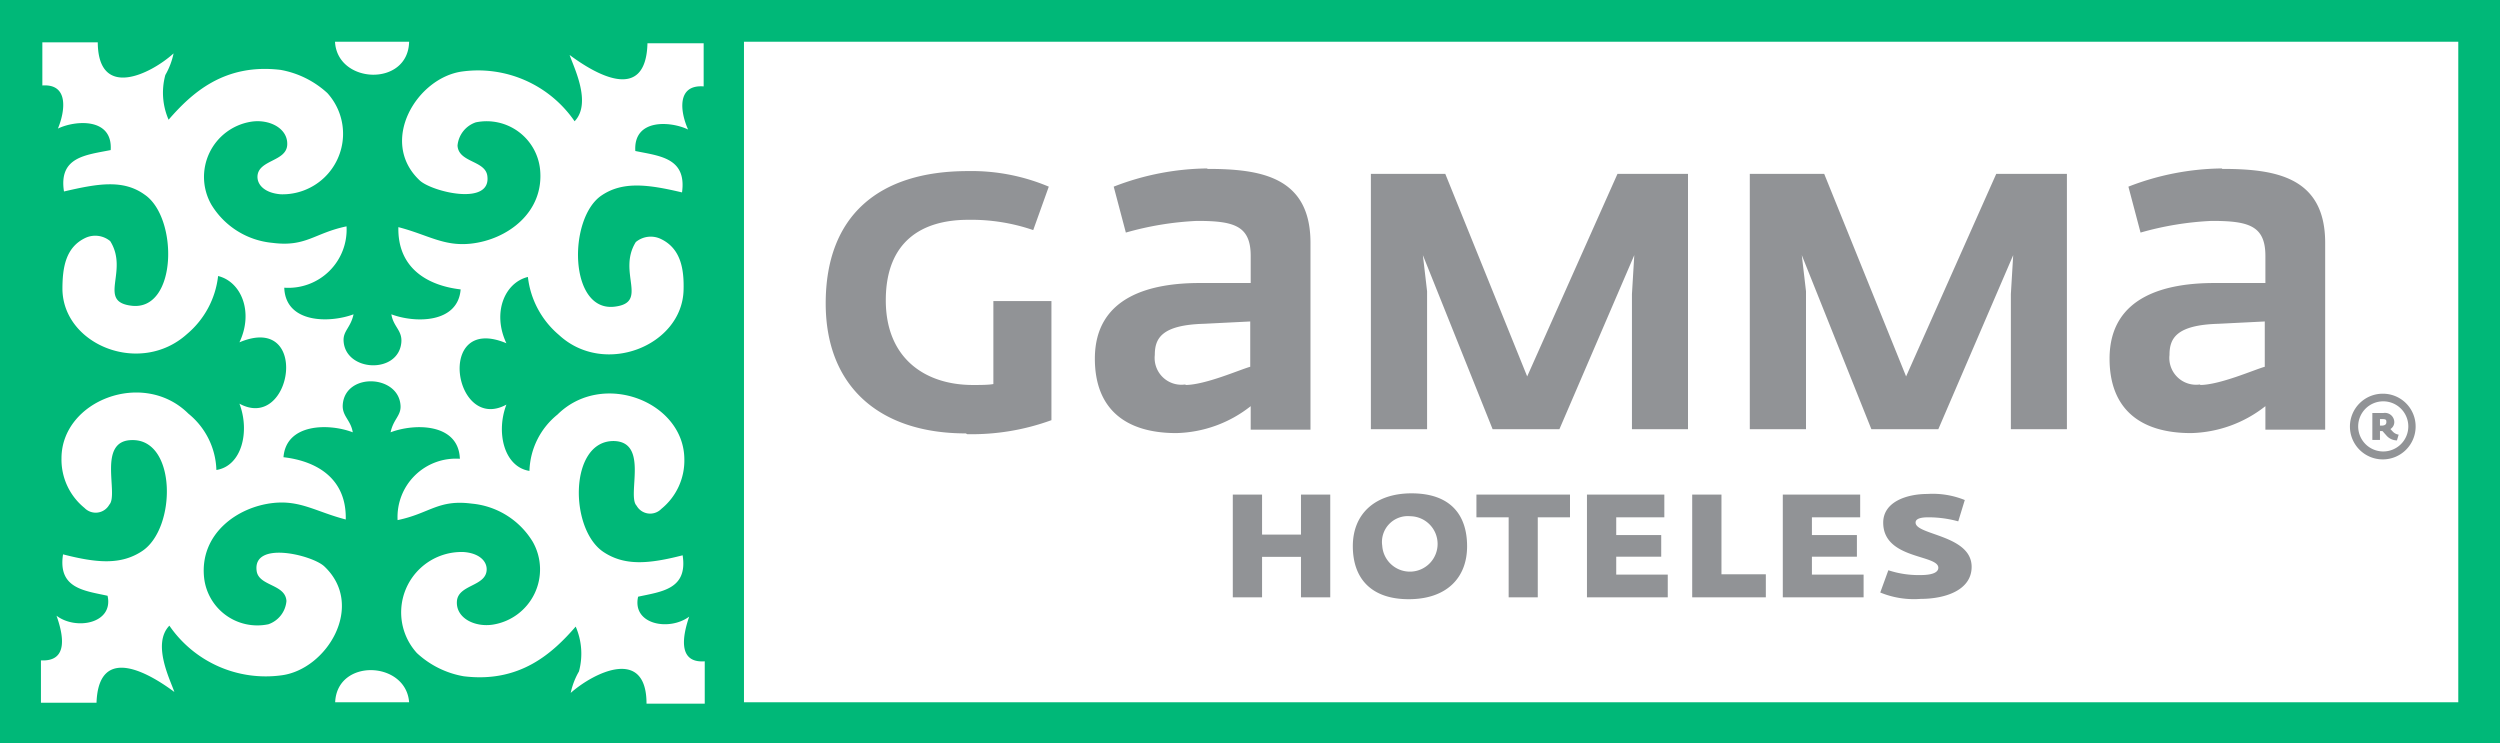 <svg id="ARTE" xmlns="http://www.w3.org/2000/svg" viewBox="0 0 160.59 47.74"><rect x="0" y="0" width="160.59" height="47.74" fill="#333333" stroke="none"/><title>gamma-logo</title><g id="_Group_" data-name="&lt;Group&gt;"><rect id="_Path_" data-name="&lt;Path&gt;" x="0.78" y="1.41" width="45.76" height="45.11" style="fill:#fff"/><rect id="_Path_2" data-name="&lt;Path&gt;" x="46.21" y="1.34" width="113.04" height="45.11" style="fill:#fff"/><g id="_Group_2" data-name="&lt;Group&gt;"><path id="_Path_3" data-name="&lt;Path&gt;" d="M1541.51,9911.24c-5.53,0-9-3-9-8.35,0-5.65,3.42-8.5,9.13-8.5a12.75,12.75,0,0,1,5.2,1l-1,2.79a12.25,12.25,0,0,0-4.18-.66c-3,0-5.29,1.41-5.29,5.17s2.56,5.44,5.59,5.44c0.48,0,1,0,1.32-.06v-5.33h3.73v7.65a14.94,14.94,0,0,1-5.41.9" transform="translate(-1479.47 -9883.4)" style="fill:#919396"/><polygon id="_Path_4" data-name="&lt;Path&gt;" points="104.83 27.57 104.83 18.89 104.98 16.39 100.17 27.57 95.88 27.57 91.4 16.39 91.67 18.71 91.67 27.57 88.06 27.57 88.06 11.17 92.84 11.17 98.1 24.18 103.9 11.17 108.43 11.17 108.43 27.57 104.83 27.57" style="fill:#919396"/><polygon id="_Path_5" data-name="&lt;Path&gt;" points="129.17 27.57 129.17 18.89 129.32 16.39 124.51 27.57 120.21 27.57 115.74 16.39 116.01 18.71 116.01 27.57 112.4 27.57 112.4 11.17 117.18 11.17 122.44 24.18 128.23 11.17 132.77 11.17 132.77 27.57 129.17 27.57" style="fill:#919396"/><path id="_Compound_Path_" data-name="&lt;Compound Path&gt;" d="M1555.65,9908.09a1.72,1.72,0,0,1-2-1.89c0-1.05.42-1.92,3.13-2l3-.15v2.91c-0.66.18-2.89,1.17-4.18,1.17m1.41-13.91a17,17,0,0,0-6,1.17l0.78,2.95a19.87,19.87,0,0,1,4.57-.75c2.37,0,3.45.3,3.45,2.25v1.74l-3.28,0c-3,0-6.73.78-6.73,4.86,0,3.19,1.92,4.78,5.23,4.78a8,8,0,0,0,4.78-1.73V9911h3.84v-12c0-4.24-3.18-4.75-6.61-4.75" transform="translate(-1479.47 -9883.4)" style="fill:#919396"/><path id="_Compound_Path_2" data-name="&lt;Compound Path&gt;" d="M1620.83,9908.09a1.72,1.72,0,0,1-2-1.89c0-1.05.42-1.92,3.12-2l3-.15v2.91c-0.66.18-2.89,1.17-4.17,1.17m1.41-13.91a17,17,0,0,0-6,1.17l0.78,2.95a19.86,19.86,0,0,1,4.57-.75c2.37,0,3.45.3,3.45,2.25v1.74l-3.28,0c-3,0-6.73.78-6.73,4.86,0,3.19,1.92,4.78,5.23,4.78a8,8,0,0,0,4.78-1.73V9911h3.84v-12c0-4.24-3.19-4.75-6.61-4.75" transform="translate(-1479.47 -9883.4)" style="fill:#919396"/></g><path id="_Compound_Path_3" data-name="&lt;Compound Path&gt;" d="M1637.38,9928.51H1527.26v-42.43h110.12v42.43Zm-131.66,0H1501c0.12-2.84,4.55-2.66,4.75,0m-20-42.43c0,3.76,3.39,2.09,4.87.75a4.72,4.72,0,0,1-.53,1.39,4.34,4.34,0,0,0,.21,2.87c1.47-1.69,3.56-3.64,7.2-3.2a6,6,0,0,1,3,1.49,3.89,3.89,0,0,1-3,6.5c-1-.08-1.52-0.59-1.49-1.17,0.07-1.05,1.85-.93,1.91-2s-1.16-1.68-2.33-1.49a3.59,3.59,0,0,0-2.54,5.33,5.14,5.14,0,0,0,3.92,2.45c2.16,0.28,2.69-.63,4.76-1.06a3.74,3.74,0,0,1-4,3.94c0.08,2.29,2.9,2.29,4.45,1.71-0.18.85-.67,1.06-0.64,1.7,0.1,2,3.52,2.16,3.71.11,0.07-.78-0.51-1-0.64-1.81,1.54,0.58,4.28.58,4.45-1.6-2.08-.24-4.06-1.33-4-4,1.89,0.49,2.91,1.25,4.66,1.06,2.32-.25,4.73-2,4.44-4.79a3.45,3.45,0,0,0-4.13-3,1.74,1.74,0,0,0-1.17,1.49c0.06,1.09,1.75.95,1.91,1.92,0.31,2-3.56,1.05-4.34.32-2.66-2.5-.18-6.62,2.75-7a7.52,7.52,0,0,1,7.2,3.2c1.13-1.18-.08-3.52-0.32-4.26,1.47,1.1,4.9,3.23,5-.75h3.61v2.77c-1.76-.13-1.5,1.66-1,2.77-1.11-.54-3.52-0.72-3.39,1.38,1.55,0.32,3.31.43,3,2.66-2.16-.51-3.81-0.74-5.19.21-2.14,1.48-2.08,7.47.85,7.13,2.24-.26.16-2.21,1.37-4.15a1.5,1.5,0,0,1,1.59-.21c1.28,0.6,1.52,1.89,1.48,3.3-0.1,3.57-5.09,5.57-8,2.88a5.72,5.72,0,0,1-2-3.73c-1.51.37-2.3,2.32-1.38,4.26-4.58-1.93-3.39,5.79,0,3.94-0.68,1.77-.16,4,1.48,4.26a4.83,4.83,0,0,1,1.8-3.62c2.9-2.87,8.13-.83,8.15,2.87a4,4,0,0,1-1.48,3.19,1,1,0,0,1-1.59-.21c-0.63-.65.82-4.12-1.48-4.15-2.86,0-2.85,5.67-.64,7.13,1.36,0.9,2.9.77,5.08,0.21,0.34,2.19-1.36,2.33-2.86,2.66-0.4,1.79,2,2.23,3.28,1.28-0.4,1.18-.78,3,1,2.87v2.72H1521c0-3.68-3.39-2-4.87-.69a4.67,4.67,0,0,1,.53-1.38,4.36,4.36,0,0,0-.21-2.88c-1.47,1.69-3.57,3.64-7.2,3.19a5.91,5.91,0,0,1-3-1.49,3.88,3.88,0,0,1,3-6.49c1,0.07,1.52.59,1.48,1.17-0.07,1.05-1.84.92-1.91,2s1.16,1.68,2.33,1.49a3.59,3.59,0,0,0,2.54-5.32,5.13,5.13,0,0,0-3.92-2.45c-2.16-.28-2.69.63-4.76,1.06a3.75,3.75,0,0,1,4-3.94c-0.08-2.29-2.9-2.29-4.45-1.7,0.18-.85.67-1.06,0.64-1.7-0.1-2-3.52-2.16-3.71-.11-0.07.77,0.51,1,.64,1.81-1.53-.59-4.28-0.58-4.45,1.6,2.09,0.24,4.06,1.33,4,4-1.89-.49-2.91-1.25-4.66-1.06-2.32.25-4.73,2-4.44,4.79a3.44,3.44,0,0,0,4.13,3,1.73,1.73,0,0,0,1.16-1.49c-0.06-1.09-1.75-.95-1.91-1.91-0.31-2,3.56-1.05,4.34-.32,2.66,2.5.18,6.62-2.75,7a7.51,7.51,0,0,1-7.2-3.19c-1.14,1.18.08,3.53,0.32,4.26-1.46-1.09-4.86-3.2-5,.69h-3.57v-2.72c1.81,0.1,1.42-1.69,1-2.87,1.24,0.95,3.68.51,3.28-1.28-1.5-.33-3.2-0.47-2.86-2.66,2.18,0.56,3.72.69,5.08-.21,2.21-1.46,2.22-7.17-.63-7.13-2.3,0-.85,3.5-1.48,4.15a1,1,0,0,1-1.59.21,4,4,0,0,1-1.48-3.19c0-3.71,5.26-5.74,8.15-2.87a4.84,4.84,0,0,1,1.8,3.62c1.64-.26,2.16-2.49,1.48-4.26,3.39,1.85,4.57-5.87,0-3.94,0.92-1.93.13-3.89-1.37-4.26a5.7,5.7,0,0,1-2,3.73c-3,2.7-7.95.7-8-2.88,0-1.41.21-2.7,1.48-3.3a1.5,1.5,0,0,1,1.59.21c1.22,1.94-.86,3.89,1.38,4.15,2.93,0.34,3-5.65.84-7.13-1.38-1-3-.72-5.19-0.21-0.35-2.23,1.41-2.34,3-2.66,0.14-2.1-2.28-1.92-3.39-1.38,0.46-1.11.72-2.89-1-2.77v-2.77h3.57Zm20,0c-0.06,2.92-4.62,2.73-4.76,0h4.76Zm-26.26,45.06h160.59V9883.4H1479.47v47.74Z" transform="translate(-1479.47 -9883.4)" style="fill:#00b878"/><path id="_Compound_Path_4" data-name="&lt;Compound Path&gt;" d="M1632.51,9910.32h-0.16v0.42h0.1c0.23,0,.31-0.09.31-0.22s0-.2-0.25-0.2m0.93,1.37a0.9,0.9,0,0,1-.68-0.32l-0.25-.28h-0.16v0.57h-0.49v-1.73h0.71a0.6,0.6,0,0,1,.7.58,0.52,0.52,0,0,1-.25.45l0.15,0.16a0.65,0.65,0,0,0,.38.2Z" transform="translate(-1479.47 -9883.4)" style="fill:#919396"/><path id="_Compound_Path_5" data-name="&lt;Compound Path&gt;" d="M1632.55,9908.69a2.11,2.11,0,1,0,2.09,2.11,2.1,2.1,0,0,0-2.09-2.11m0,0.49a1.61,1.61,0,1,1-1.6,1.61,1.61,1.61,0,0,1,1.6-1.61" transform="translate(-1479.47 -9883.4)" style="fill:#919396"/><g id="_Group_3" data-name="&lt;Group&gt;"><polygon id="_Path_6" data-name="&lt;Path&gt;" points="83.57 38.37 83.57 35.77 81.07 35.77 81.07 38.37 79.19 38.37 79.19 31.77 81.07 31.77 81.07 34.34 83.57 34.34 83.57 31.77 85.45 31.77 85.45 38.37 83.57 38.37" style="fill:#919396"/><path id="_Compound_Path_6" data-name="&lt;Compound Path&gt;" d="M1570.06,9916.56a1.66,1.66,0,0,0-1.8,1.9,1.78,1.78,0,1,0,1.8-1.9m-0.1,5.33c-2.4,0-3.59-1.32-3.59-3.41s1.45-3.39,3.77-3.39c2.48,0,3.57,1.36,3.57,3.4s-1.33,3.4-3.75,3.4" transform="translate(-1479.47 -9883.4)" style="fill:#919396"/><polygon id="_Path_7" data-name="&lt;Path&gt;" points="98.78 33.23 98.78 38.37 96.91 38.37 96.91 33.23 94.84 33.23 94.84 31.77 100.85 31.77 100.85 33.23 98.78 33.23" style="fill:#919396"/><polygon id="_Path_8" data-name="&lt;Path&gt;" points="101.94 38.37 101.94 31.77 106.91 31.77 106.91 33.23 103.82 33.23 103.82 34.37 106.71 34.37 106.71 35.76 103.82 35.76 103.82 36.91 107.13 36.91 107.13 38.37 101.94 38.37" style="fill:#919396"/><polygon id="_Path_9" data-name="&lt;Path&gt;" points="108.7 38.37 108.7 31.77 110.58 31.77 110.58 36.89 113.43 36.89 113.43 38.37 108.7 38.37" style="fill:#919396"/><polygon id="_Path_10" data-name="&lt;Path&gt;" points="114.52 38.37 114.52 31.77 119.49 31.77 119.49 33.23 116.39 33.23 116.39 34.37 119.28 34.37 119.28 35.76 116.39 35.76 116.39 36.91 119.71 36.91 119.71 38.37 114.52 38.37" style="fill:#919396"/><path id="_Path_11" data-name="&lt;Path&gt;" d="M1602.85,9921.87a5.68,5.68,0,0,1-2.6-.41l0.52-1.43a6.19,6.19,0,0,0,2.06.31c0.9,0,1.15-.23,1.15-0.47,0-.86-3.54-0.53-3.54-2.9,0-1.33,1.5-1.84,2.84-1.84a5.48,5.48,0,0,1,2.4.39l-0.42,1.37a7.25,7.25,0,0,0-1.93-.26c-0.72,0-.81.2-0.81,0.34,0,0.81,3.6.79,3.6,2.84,0,1.51-1.71,2.06-3.27,2.06" transform="translate(-1479.47 -9883.4)" style="fill:#919396"/></g></g></svg>